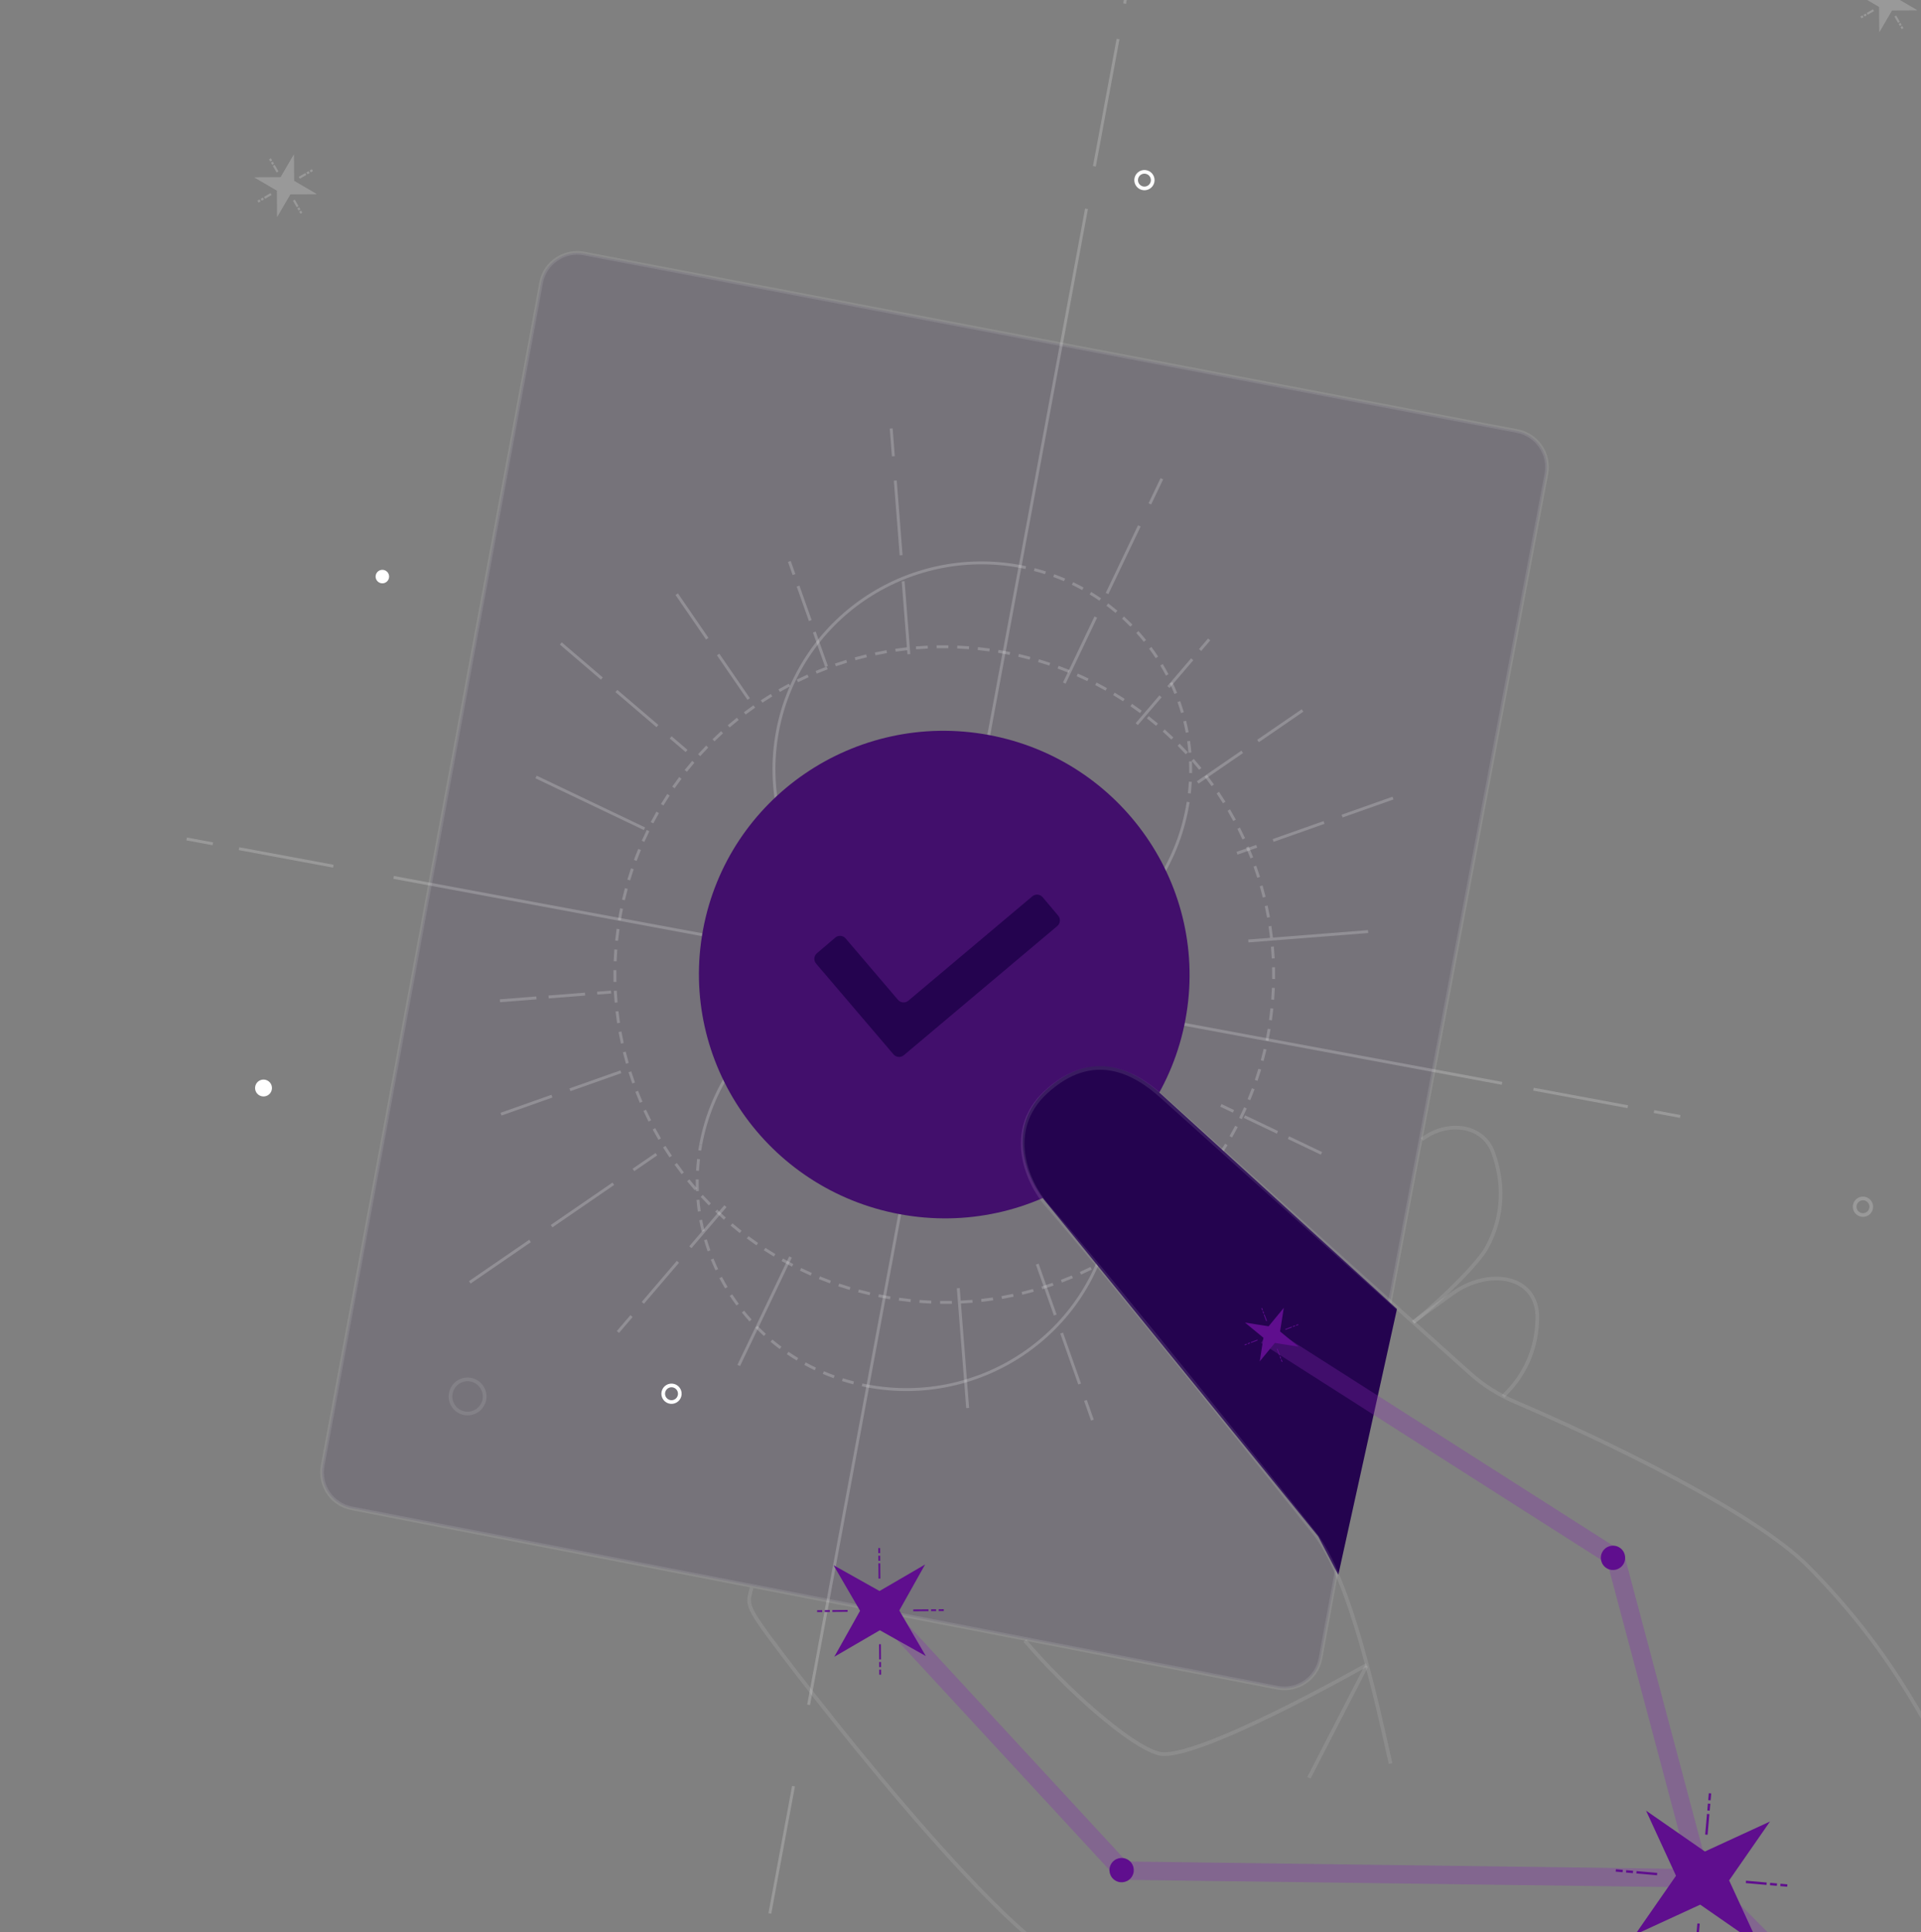 <svg width="100%" height="100%" viewBox="0 0 524 527" fill="none" xmlns="http://www.w3.org/2000/svg">
<rect x="0" y="0" width="524" height="527" fill="#808080" stroke="none"/>
<path opacity="0.1" d="M348.456 460.313L95.942 411.383C90.554 410.339 87.014 405.146 88.011 399.749L147.6 77.146C148.607 71.694 153.857 68.102 159.303 69.138L413.858 117.566C419.279 118.597 422.84 123.825 421.816 129.247L379.125 355.176L364.526 428.87L360.192 452.314C359.182 457.777 353.911 461.37 348.456 460.313Z" fill="#24034F" stroke="white"/>
<g opacity="0.2">
<path d="M264.35 383.988L261.792 351.311L261.001 351.373L263.559 384.05L264.35 383.988Z" fill="white"/>
<path d="M298.359 387.196L296.459 381.821L295.71 382.086L297.611 387.46L298.359 387.196Z" fill="white"/>
<path d="M187.535 204.52L183.202 200.816L182.686 201.419L187.019 205.123L187.535 204.52Z" fill="white"/>
<path d="M179.59 197.729L168.396 188.161L167.88 188.764L179.074 198.332L179.59 197.729Z" fill="white"/>
<path d="M153.23 175.197L164.424 184.766L163.908 185.369L152.714 175.8L153.23 175.197Z" fill="white"/>
<path d="M289.967 363.46L294.877 377.343L294.129 377.608L289.219 363.724L289.967 363.46Z" fill="white"/>
<path d="M288.222 358.533L283.313 344.65L282.564 344.914L287.474 358.798L288.222 358.533Z" fill="white"/>
<path d="M336.625 302.754L333.196 301.117L332.854 301.833L336.283 303.471L336.625 302.754Z" fill="white"/>
<path d="M339.625 304.187L348.627 308.486L348.285 309.202L339.283 304.903L339.625 304.187Z" fill="white"/>
<path d="M360.631 314.217L351.629 309.919L351.287 310.635L360.289 314.933L360.631 314.217Z" fill="white"/>
<path d="M215.688 152.99L216.955 156.573L216.207 156.837L214.94 153.254L215.688 152.99Z" fill="white"/>
<path d="M221.39 169.113L218.064 159.708L217.316 159.972L220.642 169.377L221.39 169.113Z" fill="white"/>
<path d="M222.499 172.248L225.825 181.653L225.077 181.917L221.751 172.512L222.499 172.248Z" fill="white"/>
<path d="M338.153 333.474L349.347 343.043L348.831 343.646L337.638 334.078L338.153 333.474Z" fill="white"/>
<path d="M334.182 330.079L322.988 320.51L322.473 321.114L333.666 330.682L334.182 330.079Z" fill="white"/>
<path d="M196.212 178.281L204.548 190.421L203.894 190.87L195.558 178.73L196.212 178.281Z" fill="white"/>
<path d="M193.253 173.973L184.918 161.834L184.263 162.283L192.599 174.422L193.253 173.973Z" fill="white"/>
<path d="M310.242 344.347L305.94 338.081L305.285 338.53L309.588 344.796L310.242 344.347Z" fill="white"/>
<path d="M314.009 349.829L325.571 366.668L324.917 367.117L313.354 350.278L314.009 349.829Z" fill="white"/>
<path d="M340.894 388.989L329.601 372.541L328.947 372.991L340.24 389.438L340.894 388.989Z" fill="white"/>
<path d="M243.493 116.83L244.086 124.408L243.295 124.469L242.702 116.892L243.493 116.83Z" fill="white"/>
<path d="M246.198 151.402L244.604 131.038L243.812 131.099L245.406 151.463L246.198 151.402Z" fill="white"/>
<path d="M246.753 158.505L248.31 178.395L247.519 178.457L245.962 158.567L246.753 158.505Z" fill="white"/>
<path d="M146.395 211.558L175.973 225.682L175.631 226.398L146.053 212.274L146.395 211.558Z" fill="white"/>
<path d="M342.669 230.44L337.295 232.34L337.559 233.088L342.934 231.188L342.669 230.44Z" fill="white"/>
<path d="M347.149 228.858L361.032 223.948L361.297 224.697L347.413 229.606L347.149 228.858Z" fill="white"/>
<path d="M379.841 217.296L365.958 222.206L366.222 222.954L380.106 218.044L379.841 217.296Z" fill="white"/>
<path d="M168.255 363.026L171.959 358.692L172.562 359.208L168.858 363.541L168.255 363.026Z" fill="white"/>
<path d="M184.615 343.888L175.047 355.082L175.65 355.597L185.218 344.404L184.615 343.888Z" fill="white"/>
<path d="M188.009 339.916L197.578 328.722L198.181 329.238L188.612 340.431L188.009 339.916Z" fill="white"/>
<path d="M162.87 270.475L166.658 270.178L166.72 270.969L162.932 271.266L162.87 270.475Z" fill="white"/>
<path d="M159.556 270.735L149.611 271.513L149.673 272.305L159.618 271.526L159.556 270.735Z" fill="white"/>
<path d="M136.349 272.551L146.294 271.772L146.356 272.564L136.411 273.342L136.349 272.551Z" fill="white"/>
<path d="M329.528 174.139L327.058 177.027L327.662 177.543L330.131 174.654L329.528 174.139Z" fill="white"/>
<path d="M318.415 187.138L324.897 179.555L325.5 180.071L319.019 187.653L318.415 187.138Z" fill="white"/>
<path d="M316.254 189.665L309.773 197.248L310.376 197.764L316.858 190.181L316.254 189.665Z" fill="white"/>
<path d="M150.413 298.596L136.53 303.506L136.794 304.254L150.678 299.344L150.413 298.596Z" fill="white"/>
<path d="M155.338 296.854L169.221 291.944L169.486 292.692L155.602 297.602L155.338 296.854Z" fill="white"/>
<path d="M338.622 204.737L326.482 213.073L326.931 213.727L339.071 205.392L338.622 204.737Z" fill="white"/>
<path d="M342.931 201.78L355.071 193.445L355.52 194.099L343.38 202.435L342.931 201.78Z" fill="white"/>
<path d="M172.558 318.768L178.823 314.466L179.273 315.12L173.007 319.422L172.558 318.768Z" fill="white"/>
<path d="M167.073 322.532L150.235 334.095L150.684 334.749L167.523 323.186L167.073 322.532Z" fill="white"/>
<path d="M127.917 349.423L144.364 338.129L144.813 338.783L128.366 350.077L127.917 349.423Z" fill="white"/>
<path d="M316.563 130.405L313.288 137.264L314.005 137.606L317.279 130.747L316.563 130.405Z" fill="white"/>
<path d="M301.623 161.698L310.425 143.265L311.141 143.607L302.339 162.04L301.623 161.698Z" fill="white"/>
<path d="M298.553 168.128L289.957 186.132L290.673 186.474L299.27 168.47L298.553 168.128Z" fill="white"/>
<path d="M373.161 253.686L340.484 256.244L340.546 257.035L373.223 254.477L373.161 253.686Z" fill="white"/>
<path d="M201.148 372.247L215.272 342.668L215.988 343.01L201.864 372.588L201.148 372.247Z" fill="white"/>
</g>
<g opacity="0.2">
<path d="M451.242 302.783L458.39 304.111L458.245 304.891L451.097 303.563L451.242 302.783Z" fill="white"/>
<path d="M418.364 296.675L444.095 301.455L443.95 302.235L418.219 297.455L418.364 296.675Z" fill="white"/>
<path d="M107.443 238.913L409.786 295.081L409.641 295.861L107.298 239.693L107.443 238.913Z" fill="white"/>
<path d="M65.272 231.079L91.004 235.859L90.859 236.639L65.127 231.859L65.272 231.079Z" fill="white"/>
<path d="M50.978 228.423L58.125 229.751L57.98 230.531L50.833 229.204L50.978 228.423Z" fill="white"/>
</g>
<g opacity="0.2">
<path d="M206.023 541.1L207.815 531.454L208.595 531.599L206.803 541.245L206.023 541.1Z" fill="white"/>
<path d="M209.607 521.808L216.058 487.082L216.838 487.227L210.387 521.953L209.607 521.808Z" fill="white"/>
<path d="M220.18 464.895L295.982 56.867L296.762 57.012L220.96 465.04L220.18 464.895Z" fill="white"/>
<path d="M298.132 45.292L304.583 10.566L305.363 10.711L298.912 45.437L298.132 45.292Z" fill="white"/>
<path d="M306.375 0.92L308.167 -8.726L308.947 -8.581L307.155 1.065L306.375 0.92Z" fill="white"/>
</g>
<path opacity="0.2" fill-rule="evenodd" clip-rule="evenodd" d="M242.767 354.363C242.235 354.274 241.702 354.18 241.17 354.081C240.637 353.982 240.107 353.878 239.578 353.771L239.736 352.993C240.261 353.1 240.787 353.202 241.315 353.301C241.843 353.399 242.371 353.492 242.898 353.58L242.767 354.363ZM237.212 353.256C236.158 353.012 235.112 352.75 234.075 352.471L234.281 351.704C235.309 351.981 236.346 352.241 237.391 352.483L237.212 353.256ZM248.37 355.126C247.301 355.014 246.231 354.883 245.159 354.732L245.27 353.946C246.332 354.096 247.393 354.226 248.453 354.337L248.37 355.126ZM231.746 351.811C230.71 351.502 229.682 351.176 228.664 350.833L228.918 350.081C229.927 350.421 230.945 350.744 231.972 351.05L231.746 351.811ZM254.007 355.541C252.934 355.496 251.858 355.431 250.78 355.347L250.842 354.556C251.91 354.639 252.977 354.703 254.041 354.748L254.007 355.541ZM226.377 350.028C225.363 349.656 224.36 349.267 223.366 348.861L223.666 348.127C224.651 348.529 225.646 348.914 226.65 349.283L226.377 350.028ZM259.66 355.604C258.587 355.626 257.511 355.628 256.431 355.612L256.444 354.818C257.514 354.835 258.58 354.832 259.644 354.811L259.66 355.604ZM265.31 355.312C264.239 355.401 263.164 355.471 262.086 355.522L262.048 354.73C263.117 354.679 264.183 354.609 265.244 354.521L265.31 355.312ZM221.132 347.914C220.143 347.479 219.165 347.027 218.198 346.559L218.543 345.845C219.502 346.309 220.472 346.756 221.451 347.188L221.132 347.914ZM270.929 354.665C269.864 354.822 268.795 354.96 267.722 355.078L267.634 354.289C268.699 354.172 269.758 354.035 270.813 353.88L270.929 354.665ZM216.031 345.475C215.072 344.979 214.124 344.467 213.187 343.938L213.576 343.247C214.505 343.771 215.445 344.279 216.396 344.771L216.031 345.475ZM276.493 353.667C275.441 353.89 274.383 354.095 273.32 354.281L273.184 353.499C274.237 353.315 275.286 353.112 276.329 352.891L276.493 353.667ZM211.093 342.72C210.167 342.165 209.253 341.594 208.352 341.008L208.784 340.343C209.678 340.924 210.584 341.489 211.501 342.04L211.093 342.72ZM281.986 352.321C280.95 352.609 279.908 352.88 278.859 353.132L278.673 352.36C279.713 352.111 280.746 351.842 281.773 351.556L281.986 352.321ZM206.336 339.659C205.448 339.047 204.572 338.42 203.709 337.779L204.182 337.142C205.038 337.778 205.906 338.399 206.786 339.006L206.336 339.659ZM287.384 350.632C286.368 350.985 285.344 351.321 284.313 351.638L284.079 350.88C285.101 350.565 286.116 350.233 287.124 349.882L287.384 350.632ZM201.783 336.306C200.935 335.64 200.099 334.959 199.278 334.264L199.79 333.658C200.605 334.347 201.432 335.022 202.273 335.682L201.783 336.306ZM292.665 348.609C291.672 349.026 290.671 349.425 289.662 349.806L289.381 349.064C290.381 348.686 291.373 348.29 292.358 347.877L292.665 348.609ZM197.449 332.675C196.644 331.957 195.853 331.225 195.076 330.479L195.625 329.907C196.396 330.645 197.18 331.371 197.977 332.083L197.449 332.675ZM297.808 346.26C296.844 346.738 295.87 347.198 294.887 347.642L294.561 346.918C295.535 346.479 296.5 346.022 297.456 345.549L297.808 346.26ZM193.349 328.778C192.592 328.012 191.848 327.232 191.119 326.44L191.703 325.902C192.426 326.688 193.163 327.461 193.914 328.22L193.349 328.778ZM302.796 343.594C301.863 344.131 300.919 344.652 299.967 345.155L299.596 344.454C300.54 343.954 301.475 343.438 302.4 342.906L302.796 343.594ZM189.502 324.634C188.793 323.821 188.1 322.997 187.422 322.16L188.038 321.66C188.71 322.49 189.398 323.307 190.1 324.112L189.502 324.634ZM307.607 340.622C306.709 341.217 305.8 341.795 304.88 342.357L304.466 341.68C305.378 341.123 306.279 340.55 307.169 339.96L307.607 340.622ZM185.921 320.257C185.264 319.403 184.624 318.536 183.999 317.659L184.645 317.198C185.265 318.068 185.9 318.927 186.55 319.774L185.921 320.257ZM312.224 337.356C311.364 338.006 310.493 338.64 309.611 339.258L309.155 338.608C310.03 337.995 310.893 337.367 311.745 336.723L312.224 337.356ZM182.619 315.666C182.018 314.772 181.432 313.867 180.863 312.953L181.537 312.533C182.101 313.44 182.682 314.337 183.278 315.223L182.619 315.666ZM316.627 333.808C315.81 334.51 314.98 335.197 314.138 335.869L313.643 335.249C314.477 334.583 315.3 333.902 316.11 333.206L316.627 333.808ZM179.611 310.877C179.067 309.948 178.539 309.008 178.028 308.06L178.727 307.683C179.233 308.624 179.756 309.555 180.296 310.476L179.611 310.877ZM320.8 329.991C320.028 330.743 319.243 331.481 318.445 332.204L317.912 331.616C318.703 330.899 319.481 330.168 320.246 329.423L320.8 329.991ZM176.908 305.91C176.423 304.948 175.955 303.978 175.505 302.999L176.226 302.667C176.672 303.638 177.136 304.6 177.616 305.553L176.908 305.91ZM324.725 325.919C324.002 326.719 323.264 327.504 322.513 328.276L321.945 327.723C322.689 326.958 323.42 326.179 324.137 325.387L324.725 325.919ZM174.521 300.783C174.098 299.793 173.692 298.795 173.304 297.789L174.044 297.503C174.429 298.5 174.831 299.49 175.251 300.471L174.521 300.783ZM328.385 321.609C327.714 322.453 327.027 323.283 326.327 324.101L325.724 323.584C326.418 322.774 327.099 321.951 327.765 321.114L328.385 321.609ZM172.462 295.516C172.102 294.502 171.76 293.48 171.436 292.451L172.193 292.213C172.514 293.233 172.853 294.245 173.21 295.251L172.462 295.516ZM331.766 317.076C331.149 317.96 330.516 318.832 329.869 319.692L329.235 319.215C329.877 318.363 330.503 317.498 331.115 316.622L331.766 317.076ZM170.739 290.129C170.444 289.095 170.167 288.054 169.909 287.007L170.68 286.817C170.936 287.854 171.21 288.886 171.502 289.912L170.739 290.129ZM334.852 312.336C334.293 313.258 333.717 314.169 333.126 315.067L332.463 314.631C333.049 313.741 333.619 312.838 334.174 311.924L334.852 312.336ZM169.361 284.644C169.132 283.593 168.922 282.536 168.731 281.474L169.512 281.334C169.701 282.386 169.909 283.433 170.136 284.475L169.361 284.644ZM337.631 307.409C337.131 308.366 336.614 309.313 336.081 310.247L335.392 309.854C335.92 308.928 336.432 307.99 336.928 307.042L337.631 307.409ZM168.334 279.084C168.173 278.02 168.03 276.952 167.907 275.879L168.695 275.788C168.817 276.852 168.959 277.911 169.119 278.965L168.334 279.084ZM340.09 302.318C339.651 303.305 339.196 304.282 338.724 305.247L338.011 304.899C338.479 303.942 338.93 302.974 339.364 301.996L340.09 302.318ZM167.663 273.469C167.57 272.398 167.496 271.323 167.441 270.244L168.234 270.204C168.288 271.273 168.361 272.338 168.454 273.4L167.663 273.469ZM342.22 297.08C341.845 298.092 341.453 299.095 341.044 300.087L340.31 299.785C340.716 298.801 341.104 297.808 341.475 296.804L342.22 297.08ZM167.351 267.819C167.326 266.746 167.321 265.67 167.335 264.59L168.128 264.6C168.114 265.67 168.12 266.737 168.145 267.801L167.351 267.819ZM344.014 291.714C343.703 292.75 343.375 293.776 343.03 294.794L342.279 294.539C342.621 293.53 342.946 292.513 343.253 291.486L344.014 291.714ZM167.399 262.166C167.442 261.092 167.505 260.016 167.587 258.938L168.379 258.999C168.297 260.067 168.235 261.134 168.192 262.197L167.399 262.166ZM345.465 286.248C345.22 287.303 344.957 288.349 344.677 289.386L343.911 289.179C344.189 288.151 344.449 287.114 344.692 286.069L345.465 286.248ZM167.805 256.527C167.915 255.459 168.046 254.388 168.196 253.316L168.982 253.426C168.833 254.489 168.704 255.55 168.594 256.609L167.805 256.527ZM346.291 282.291C346.192 282.824 346.089 283.355 345.981 283.883L345.203 283.724C345.31 283.2 345.413 282.674 345.511 282.146C345.609 281.618 345.702 281.09 345.791 280.563L346.573 280.694C346.484 281.226 346.39 281.759 346.291 282.291ZM168.564 250.923C168.653 250.391 168.747 249.859 168.846 249.326C168.945 248.793 169.048 248.263 169.156 247.734L169.934 247.893C169.827 248.417 169.724 248.943 169.626 249.471C169.528 249.999 169.435 250.527 169.346 251.054L168.564 250.923ZM347.333 275.09C347.222 276.159 347.091 277.229 346.941 278.301L346.155 278.191C346.304 277.129 346.433 276.068 346.543 275.008L347.333 275.09ZM169.672 245.369C169.917 244.315 170.18 243.269 170.46 242.232L171.226 242.439C170.948 243.467 170.688 244.503 170.445 245.548L169.672 245.369ZM347.738 269.452C347.695 270.525 347.632 271.601 347.55 272.679L346.759 272.619C346.84 271.55 346.902 270.484 346.945 269.42L347.738 269.452ZM171.124 239.904C171.434 238.868 171.762 237.841 172.107 236.824L172.858 237.079C172.516 238.087 172.191 239.105 171.884 240.131L171.124 239.904ZM347.786 263.798C347.811 264.871 347.817 265.948 347.803 267.027L347.009 267.017C347.023 265.947 347.017 264.88 346.993 263.816L347.786 263.798ZM172.918 234.538C173.292 233.525 173.684 232.523 174.093 231.53L174.827 231.832C174.422 232.816 174.033 233.81 173.662 234.813L172.918 234.538ZM347.474 258.149C347.567 259.22 347.642 260.294 347.696 261.373L346.904 261.413C346.849 260.344 346.776 259.279 346.683 258.218L347.474 258.149ZM175.048 229.299C175.486 228.312 175.941 227.336 176.413 226.37L177.126 226.718C176.659 227.675 176.207 228.643 175.773 229.621L175.048 229.299ZM346.803 252.533C346.965 253.597 347.107 254.666 347.23 255.739L346.442 255.829C346.32 254.766 346.179 253.707 346.018 252.653L346.803 252.533ZM177.506 224.208C178.006 223.251 178.523 222.305 179.056 221.37L179.745 221.763C179.217 222.689 178.705 223.627 178.209 224.576L177.506 224.208ZM345.776 246.974C346.005 248.024 346.215 249.081 346.406 250.143L345.625 250.284C345.436 249.231 345.228 248.184 345.001 247.142L345.776 246.974ZM180.285 219.282C180.844 218.359 181.42 217.449 182.011 216.55L182.674 216.986C182.088 217.877 181.518 218.779 180.963 219.693L180.285 219.282ZM344.398 241.488C344.693 242.522 344.97 243.564 345.228 244.611L344.457 244.801C344.202 243.763 343.927 242.731 343.635 241.706L344.398 241.488ZM183.371 214.542C183.988 213.657 184.621 212.785 185.268 211.925L185.902 212.403C185.26 213.255 184.634 214.119 184.022 214.996L183.371 214.542ZM342.675 236.101C343.035 237.115 343.377 238.137 343.701 239.166L342.944 239.404C342.623 238.385 342.284 237.372 341.927 236.366L342.675 236.101ZM186.752 210.009C187.424 209.165 188.11 208.334 188.81 207.517L189.413 208.033C188.719 208.843 188.038 209.667 187.373 210.503L186.752 210.009ZM340.616 230.834C341.039 231.824 341.445 232.823 341.833 233.829L341.093 234.114C340.708 233.117 340.306 232.128 339.886 231.146L340.616 230.834ZM190.412 205.698C191.136 204.899 191.873 204.113 192.624 203.341L193.193 203.894C192.448 204.659 191.717 205.438 191 206.231L190.412 205.698ZM338.229 225.707C338.714 226.669 339.182 227.639 339.632 228.619L338.911 228.95C338.465 227.98 338.001 227.018 337.521 226.065L338.229 225.707ZM194.337 201.626C195.109 200.874 195.894 200.136 196.692 199.413L197.225 200.001C196.434 200.718 195.656 201.449 194.891 202.195L194.337 201.626ZM335.526 220.74C336.07 221.669 336.598 222.609 337.109 223.558L336.41 223.934C335.904 222.993 335.381 222.062 334.841 221.141L335.526 220.74ZM198.51 197.809C199.328 197.107 200.157 196.42 200.999 195.748L201.494 196.368C200.66 197.034 199.837 197.716 199.027 198.411L198.51 197.809ZM332.518 215.951C333.119 216.845 333.705 217.75 334.274 218.665L333.6 219.084C333.036 218.177 332.456 217.28 331.86 216.394L332.518 215.951ZM202.913 194.261C203.773 193.612 204.644 192.978 205.526 192.359L205.982 193.009C205.107 193.622 204.244 194.251 203.392 194.894L202.913 194.261ZM329.217 211.36C329.873 212.215 330.513 213.081 331.138 213.959L330.492 214.419C329.872 213.549 329.237 212.69 328.587 211.843L329.217 211.36ZM207.53 190.995C208.428 190.401 209.337 189.822 210.257 189.26L210.671 189.937C209.759 190.494 208.858 191.068 207.968 191.657L207.53 190.995ZM325.635 206.984C326.344 207.796 327.037 208.621 327.715 209.457L327.099 209.957C326.427 209.128 325.739 208.31 325.037 207.505L325.635 206.984ZM212.341 188.023C213.275 187.486 214.218 186.966 215.171 186.462L215.542 187.163C214.597 187.663 213.662 188.179 212.737 188.711L212.341 188.023ZM321.788 202.839C322.546 203.606 323.289 204.385 324.018 205.178L323.434 205.715C322.711 204.93 321.975 204.157 321.224 203.397L321.788 202.839ZM217.329 185.357C218.294 184.88 219.267 184.419 220.25 183.976L220.576 184.699C219.603 185.139 218.637 185.595 217.681 186.069L217.329 185.357ZM317.688 198.942C318.493 199.661 319.284 200.393 320.061 201.138L319.512 201.711C318.742 200.972 317.958 200.246 317.16 199.534L317.688 198.942ZM222.473 183.008C223.465 182.592 224.467 182.193 225.476 181.811L225.756 182.554C224.756 182.932 223.764 183.327 222.779 183.74L222.473 183.008ZM313.355 195.311C314.203 195.978 315.038 196.658 315.86 197.353L315.347 197.959C314.533 197.271 313.705 196.596 312.864 195.935L313.355 195.311ZM227.753 180.985C228.77 180.632 229.794 180.296 230.824 179.979L231.058 180.737C230.036 181.052 229.021 181.385 228.014 181.735L227.753 180.985ZM308.801 191.958C309.689 192.57 310.565 193.197 311.428 193.839L310.955 194.476C310.099 193.84 309.231 193.218 308.351 192.612L308.801 191.958ZM233.151 179.297C234.187 179.008 235.23 178.737 236.278 178.485L236.464 179.257C235.424 179.507 234.391 179.775 233.364 180.061L233.151 179.297ZM304.045 188.897C304.97 189.452 305.884 190.023 306.786 190.609L306.353 191.275C305.459 190.694 304.554 190.128 303.636 189.578L304.045 188.897ZM238.644 177.95C239.696 177.727 240.754 177.523 241.817 177.337L241.953 178.119C240.9 178.303 239.851 178.505 238.808 178.727L238.644 177.95ZM299.106 186.142C300.065 186.638 301.013 187.151 301.951 187.679L301.561 188.37C300.632 187.847 299.692 187.339 298.741 186.847L299.106 186.142ZM244.209 176.952C245.273 176.795 246.342 176.658 247.416 176.539L247.503 177.328C246.439 177.445 245.379 177.582 244.324 177.737L244.209 176.952ZM294.006 183.703C294.994 184.138 295.972 184.59 296.939 185.058L296.594 185.772C295.635 185.308 294.666 184.861 293.686 184.43L294.006 183.703ZM249.827 176.305C250.898 176.216 251.973 176.146 253.051 176.095L253.089 176.888C252.02 176.938 250.954 177.008 249.893 177.096L249.827 176.305ZM288.76 181.589C289.774 181.961 290.777 182.35 291.771 182.756L291.471 183.491C290.486 183.089 289.491 182.703 288.487 182.334L288.76 181.589ZM255.477 176.013C256.55 175.992 257.626 175.989 258.706 176.006L258.693 176.799C257.624 176.783 256.557 176.785 255.493 176.807L255.477 176.013ZM283.391 179.806C284.427 180.115 285.455 180.441 286.473 180.784L286.22 181.536C285.21 181.196 284.192 180.873 283.165 180.567L283.391 179.806ZM261.13 176.076C262.203 176.121 263.279 176.186 264.357 176.27L264.295 177.062C263.227 176.978 262.16 176.914 261.096 176.869L261.13 176.076ZM277.925 178.362C278.979 178.606 280.025 178.868 281.063 179.147L280.856 179.913C279.828 179.636 278.791 179.377 277.746 179.135L277.925 178.362ZM266.767 176.491C267.836 176.603 268.906 176.734 269.978 176.885L269.867 177.671C268.805 177.522 267.744 177.391 266.684 177.28L266.767 176.491ZM273.967 177.537C274.5 177.635 275.031 177.739 275.559 177.847L275.401 178.624C274.877 178.517 274.35 178.415 273.822 178.317C273.294 178.219 272.767 178.125 272.239 178.037L272.37 177.254C272.902 177.344 273.435 177.438 273.967 177.537Z" fill="white"/>
<g opacity="0.2">
<path d="M323.443 220.234C317.796 250.63 288.375 270.662 257.723 264.967C227.072 259.273 206.808 230.011 212.455 199.615C218.102 169.218 247.523 149.187 278.175 154.881C278.695 154.977 279.212 155.081 279.726 155.191L279.892 154.415C279.371 154.303 278.847 154.199 278.32 154.101C247.243 148.328 217.403 168.636 211.675 199.47C205.947 230.303 226.502 259.974 257.578 265.747C288.655 271.521 318.495 251.212 324.223 220.378L323.443 220.234Z" fill="white"/>
<path d="M324.223 220.378C324.321 219.851 324.411 219.325 324.494 218.798L323.71 218.675C323.629 219.194 323.54 219.714 323.443 220.234L324.223 220.378Z" fill="white"/>
<path d="M324.816 216.422C324.938 215.357 325.028 214.294 325.089 213.235L324.297 213.19C324.237 214.234 324.148 215.282 324.028 216.332L324.816 216.422Z" fill="white"/>
<path d="M325.175 210.839C325.19 209.768 325.175 208.701 325.13 207.64L324.337 207.674C324.382 208.72 324.397 209.771 324.381 210.827L325.175 210.839Z" fill="white"/>
<path d="M324.977 205.247C324.886 204.181 324.764 203.121 324.613 202.069L323.828 202.182C323.977 203.219 324.096 204.264 324.186 205.315L324.977 205.247Z" fill="white"/>
<path d="M324.222 199.703C324.025 198.652 323.799 197.61 323.544 196.577L322.773 196.767C323.025 197.786 323.248 198.813 323.442 199.849L324.222 199.703Z" fill="white"/>
<path d="M322.919 194.261C322.619 193.236 322.29 192.222 321.934 191.218L321.186 191.484C321.537 192.473 321.861 193.474 322.157 194.484L322.919 194.261Z" fill="white"/>
<path d="M321.083 188.976C320.683 187.986 320.256 187.009 319.802 186.045L319.085 186.383C319.532 187.334 319.953 188.297 320.347 189.273L321.083 188.976Z" fill="white"/>
<path d="M318.735 183.897C318.241 182.952 317.72 182.021 317.174 181.106L316.493 181.513C317.031 182.415 317.545 183.333 318.032 184.265L318.735 183.897Z" fill="white"/>
<path d="M315.902 179.073C315.318 178.181 314.709 177.306 314.076 176.447L313.437 176.919C314.062 177.765 314.662 178.628 315.238 179.507L315.902 179.073Z" fill="white"/>
<path d="M312.612 174.548C311.944 173.717 311.253 172.905 310.539 172.113L309.949 172.644C310.654 173.426 311.335 174.226 311.994 175.045L312.612 174.548Z" fill="white"/>
<path d="M308.897 170.364C308.152 169.603 307.385 168.862 306.597 168.142L306.062 168.728C306.839 169.438 307.596 170.169 308.33 170.919L308.897 170.364Z" fill="white"/>
<path d="M304.793 166.562C303.978 165.878 303.142 165.216 302.287 164.575L301.811 165.211C302.655 165.842 303.479 166.495 304.283 167.17L304.793 166.562Z" fill="white"/>
<path d="M300.337 163.179C299.459 162.578 298.563 162 297.649 161.447L297.238 162.125C298.139 162.671 299.023 163.241 299.888 163.834L300.337 163.179Z" fill="white"/>
<path d="M295.572 160.248C294.64 159.736 293.692 159.248 292.727 158.786L292.384 159.502C293.336 159.958 294.271 160.438 295.189 160.943L295.572 160.248Z" fill="white"/>
<path d="M290.543 157.796C289.567 157.378 288.575 156.986 287.569 156.62L287.298 157.366C288.29 157.727 289.268 158.114 290.23 158.526L290.543 157.796Z" fill="white"/>
<path d="M285.299 155.847C284.288 155.527 283.263 155.232 282.225 154.965L282.028 155.733C283.051 155.997 284.062 156.288 285.059 156.604L285.299 155.847Z" fill="white"/>
</g>
<g opacity="0.2">
<path fill-rule="evenodd" clip-rule="evenodd" d="M257.244 267.55C226.592 261.856 197.171 281.887 191.524 312.284L190.744 312.139C196.472 281.305 226.312 260.996 257.389 266.77C288.465 272.543 309.02 302.214 303.292 333.047C297.564 363.881 267.724 384.19 236.647 378.416L236.792 377.636C267.444 383.33 296.865 363.299 302.512 332.902C308.159 302.506 287.895 273.244 257.244 267.55Z" fill="white"/>
<path fill-rule="evenodd" clip-rule="evenodd" d="M190.473 313.719C190.556 313.193 190.646 312.666 190.744 312.139L191.524 312.284C191.428 312.803 191.339 313.323 191.257 313.842L190.473 313.719ZM189.878 319.282C189.939 318.223 190.029 317.16 190.151 316.095L190.939 316.185C190.82 317.235 190.73 318.283 190.67 319.327L189.878 319.282ZM189.837 324.877C189.792 323.816 189.777 322.749 189.792 321.678L190.586 321.69C190.57 322.746 190.585 323.797 190.63 324.843L189.837 324.877ZM190.354 330.448C190.203 329.396 190.081 328.336 189.99 327.27L190.781 327.203C190.871 328.253 190.99 329.298 191.139 330.335L190.354 330.448ZM191.423 335.94C191.168 334.907 190.942 333.865 190.745 332.814L191.525 332.668C191.719 333.704 191.942 334.731 192.194 335.75L191.423 335.94ZM193.033 341.299C192.677 340.295 192.348 339.281 192.048 338.256L192.81 338.033C193.106 339.043 193.43 340.044 193.781 341.033L193.033 341.299ZM195.165 346.472C194.711 345.508 194.284 344.531 193.884 343.541L194.62 343.244C195.014 344.22 195.435 345.183 195.883 346.134L195.165 346.472ZM197.793 351.411C197.247 350.496 196.726 349.565 196.232 348.62L196.935 348.252C197.422 349.184 197.936 350.102 198.474 351.004L197.793 351.411ZM200.891 356.07C200.258 355.212 199.649 354.336 199.065 353.444L199.729 353.01C200.305 353.889 200.905 354.752 201.53 355.599L200.891 356.07ZM204.428 360.405C203.714 359.612 203.023 358.8 202.355 357.97L202.973 357.472C203.632 358.291 204.314 359.092 205.018 359.873L204.428 360.405ZM208.37 364.375C207.582 363.655 206.815 362.914 206.07 362.153L206.637 361.598C207.372 362.348 208.128 363.079 208.905 363.789L208.37 364.375ZM212.68 367.942C211.825 367.302 210.989 366.639 210.174 365.955L210.685 365.347C211.488 366.022 212.312 366.675 213.156 367.306L212.68 367.942ZM217.318 371.071C216.404 370.517 215.508 369.939 214.63 369.338L215.079 368.683C215.944 369.276 216.828 369.846 217.73 370.392L217.318 371.071ZM222.24 373.731C221.275 373.269 220.327 372.781 219.395 372.269L219.778 371.574C220.696 372.079 221.631 372.559 222.583 373.015L222.24 373.731ZM227.398 375.897C226.392 375.531 225.4 375.139 224.424 374.721L224.737 373.991C225.699 374.403 226.677 374.79 227.669 375.151L227.398 375.897ZM232.742 377.552C231.704 377.285 230.679 376.99 229.668 376.67L229.908 375.913C230.905 376.23 231.916 376.52 232.94 376.784L232.742 377.552ZM236.647 378.416C236.12 378.318 235.596 378.214 235.075 378.102L235.242 377.326C235.755 377.436 236.272 377.54 236.792 377.636L236.647 378.416Z" fill="white"/>
</g>
<path d="M191.769 253.585C198.474 217.494 233.368 193.709 269.708 200.46C306.048 207.211 330.071 241.941 323.367 278.032C316.662 314.123 281.767 337.908 245.428 331.157C209.088 324.406 185.064 289.675 191.769 253.585Z" fill="#420F6C"/>
<path fill-rule="evenodd" clip-rule="evenodd" d="M288.651 249.743C289.362 250.589 289.254 251.85 288.409 252.562L246.537 287.804C245.696 288.511 244.441 288.408 243.728 287.571L222.609 262.815C221.892 261.975 221.992 260.713 222.832 259.996L227.841 255.723C228.681 255.006 229.943 255.106 230.66 255.947L244.956 272.705C245.67 273.541 246.925 273.645 247.766 272.937L281.594 244.465C282.439 243.753 283.701 243.862 284.412 244.707L288.651 249.743Z" fill="#24034F"/>
<path d="M285.321 297.337C274.009 307.719 280.164 321.971 285.493 328.099L359.557 419.014L365.057 429.513L381.057 357.014L316.952 298.614C309.402 291.791 298.072 285.636 285.321 297.337Z" fill="#24034F"/>
<path opacity="0.1" d="M602.313 717.678C602.313 717.678 480.808 600.087 462.127 586.433C443.445 572.78 315.207 542.743 294.895 537.3C274.583 531.857 215.005 453.84 208.045 443.956C203.604 437.649 203.988 436.929 205.031 433.041M372.823 454.057C372.823 454.057 325.695 480.825 316.058 478.243C308.123 476.117 291.024 460.844 279.559 447.478" stroke="white"/>
<path opacity="0.1" d="M372.724 454.425L357.044 484.869" stroke="white"/>
<path opacity="0.1" d="M379.32 481.001C375.803 465.414 368.378 430.485 358.443 418.028C348.508 405.57 306.45 352.718 285.496 328.617C280.167 322.487 274.011 308.229 285.327 297.841C298.081 286.134 309.414 292.291 316.965 299.117L400.963 374.548C404.633 377.844 408.85 380.47 413.385 382.411C437.406 392.695 478.446 412.33 493.267 427.264C540.222 474.578 534.533 514.719 587.225 561.198L663.606 635.75" stroke="white"/>
<path opacity="0.1" d="M385.573 360.664C394.952 352.875 403.354 344.236 405.479 340.388C410.392 331.491 410.178 322.343 407.291 314.362C404.434 306.463 394.483 305.631 387.851 310.787V310.787" stroke="white"/>
<path opacity="0.1" d="M410.009 380.871C411.054 379.791 411.884 378.88 412.469 378.194C417.281 372.542 419.215 365.882 419.346 359.7C419.602 347.653 405.968 345.755 396.187 352.793C392.653 355.335 389.011 357.98 385.415 360.621" stroke="white"/>
<path opacity="0.1" d="M126.733 385.456C124.199 385.009 122.506 382.594 122.953 380.061C123.399 377.529 125.816 375.839 128.35 376.285C130.885 376.732 132.577 379.147 132.131 381.68C131.684 384.212 129.268 385.903 126.733 385.456Z" stroke="white" stroke-miterlimit="10"/>
<path opacity="0.3" d="M463.942 512.293L642.54 691.187M463.942 512.293L306.196 510.197L240.613 439.222M463.942 512.293L440.711 424.996L345.322 364.175" stroke="#872AB0" stroke-width="5"/>
<path d="M303.076 508.4C303.992 506.813 306.022 506.269 307.609 507.186C309.196 508.102 309.74 510.132 308.824 511.719C307.907 513.306 305.878 513.85 304.291 512.933C302.703 512.017 302.16 509.987 303.076 508.4Z" fill="#5F0E8E"/>
<path d="M437.114 423.225C438.03 421.638 440.06 421.094 441.647 422.01C443.234 422.927 443.778 424.956 442.862 426.544C441.946 428.131 439.916 428.675 438.329 427.758C436.741 426.842 436.198 424.812 437.114 423.225Z" fill="#5F0E8E"/>
<path fill-rule="evenodd" clip-rule="evenodd" d="M446.022 527.646L457.169 511.589L448.995 493.833L465.052 504.98L482.808 496.805L471.661 512.863L479.836 530.619L463.778 519.472L446.022 527.646ZM466.279 494.781L465.784 500.417L465.131 500.359L465.626 494.724L466.279 494.781ZM466.363 493.842L466.528 491.963L465.876 491.906L465.71 493.785L466.363 493.842ZM466.773 489.148L466.608 491.026L465.955 490.969L466.121 489.09L466.773 489.148ZM463.653 524.652L463.158 530.288L462.505 530.231L463.001 524.595L463.653 524.652ZM462.909 533.105L463.074 531.226L462.421 531.169L462.256 533.048L462.909 533.105ZM462.825 534.046L462.66 535.925L462.007 535.867L462.172 533.989L462.825 534.046ZM446.409 510.317L452.045 510.812L451.988 511.465L446.352 510.97L446.409 510.317ZM445.468 510.234L443.589 510.069L443.532 510.721L445.411 510.886L445.468 510.234ZM440.776 509.818L442.654 509.983L442.597 510.636L440.718 510.47L440.776 509.818ZM476.275 512.943L481.911 513.438L481.854 514.091L476.218 513.596L476.275 512.943ZM484.735 513.686L482.857 513.521L482.799 514.174L484.678 514.339L484.735 513.686ZM485.673 513.768L487.551 513.934L487.494 514.586L485.616 514.421L485.673 513.768Z" fill="#5F0E8E"/>
<path fill-rule="evenodd" clip-rule="evenodd" d="M343.618 371.306L344.634 364.864L339.6 360.719L346.042 361.735L350.187 356.7L349.172 363.142L354.206 367.288L347.764 366.272L343.618 371.306ZM344.929 358.497L345.599 360.261L345.394 360.339L344.724 358.574L344.929 358.497ZM344.818 358.2L344.595 357.612L344.39 357.689L344.614 358.277L344.818 358.2ZM344.26 356.731L344.483 357.319L344.278 357.396L344.055 356.808L344.26 356.731ZM348.479 367.849L349.148 369.613L348.944 369.691L348.274 367.926L348.479 367.849ZM349.483 370.496L349.259 369.908L349.055 369.985L349.278 370.574L349.483 370.496ZM349.594 370.792L349.817 371.38L349.613 371.457L349.389 370.869L349.594 370.792ZM341.218 366.046L342.983 365.377L343.06 365.581L341.296 366.251L341.218 366.046ZM340.923 366.159L340.335 366.382L340.412 366.587L341.001 366.363L340.923 366.159ZM339.454 366.715L340.042 366.491L340.119 366.696L339.531 366.919L339.454 366.715ZM350.569 362.496L352.334 361.827L352.411 362.031L350.647 362.701L350.569 362.496ZM353.218 361.492L352.63 361.715L352.707 361.92L353.295 361.697L353.218 361.492ZM353.512 361.379L354.1 361.156L354.177 361.36L353.589 361.584L353.512 361.379Z" fill="#5F0E8E"/>
<path fill-rule="evenodd" clip-rule="evenodd" d="M252.541 451.673L239.998 444.637L227.568 451.872L234.604 439.329L227.369 426.899L239.912 433.934L252.342 426.7L245.307 439.243L252.541 451.673ZM227.049 439.147L231.211 439.114L231.215 439.596L227.053 439.629L227.049 439.147ZM226.354 439.151L224.967 439.162L224.971 439.644L226.358 439.633L226.354 439.151ZM222.888 439.181L224.275 439.17L224.279 439.652L222.892 439.663L222.888 439.181ZM249.111 438.971L253.273 438.938L253.277 439.42L249.115 439.453L249.111 438.971ZM255.353 438.922L253.965 438.933L253.969 439.415L255.356 439.404L255.353 438.922ZM256.048 438.917L257.435 438.906L257.439 439.388L256.051 439.399L256.048 438.917ZM239.821 452.606L239.788 448.443L240.27 448.44L240.303 452.602L239.821 452.606ZM239.826 453.301L239.837 454.689L240.319 454.685L240.308 453.298L239.826 453.301ZM239.851 456.767L239.84 455.379L240.322 455.375L240.333 456.763L239.851 456.767ZM239.646 430.548L239.612 426.386L240.095 426.382L240.128 430.544L239.646 430.548ZM239.597 424.301L239.608 425.689L240.09 425.685L240.079 424.297L239.597 424.301ZM239.592 423.609L239.581 422.221L240.063 422.217L240.074 423.605L239.592 423.609Z" fill="#5F0E8E"/>
<g opacity="0.2">
<path d="M512.643 8.719L512.612 1.876L506.701 -1.572L513.544 -1.602L516.992 -7.513L517.022 -0.67L522.933 2.778L516.09 2.808L512.643 8.719Z" fill="white"/>
<path fill-rule="evenodd" clip-rule="evenodd" d="M512.612 1.876L512.643 8.719L516.09 2.808L522.933 2.778L517.022 -0.67L516.992 -7.513L513.544 -1.602L506.701 -1.572L512.612 1.876ZM508.786 -1.013L513.178 1.549L513.201 6.635L515.763 2.242L520.849 2.219L516.456 -0.343L516.433 -5.428L513.871 -1.036L508.786 -1.013Z" fill="white"/>
<path fill-rule="evenodd" clip-rule="evenodd" d="M518.231 5.948L517.241 4.233L516.749 4.517L517.739 6.232L518.231 5.948Z" fill="white"/>
<path fill-rule="evenodd" clip-rule="evenodd" d="M518.727 6.805L518.396 6.233L517.905 6.517L518.235 7.089L518.727 6.805Z" fill="white"/>
<path fill-rule="evenodd" clip-rule="evenodd" d="M519.223 7.663L518.893 7.092L518.401 7.375L518.731 7.947L519.223 7.663Z" fill="white"/>
<path fill-rule="evenodd" clip-rule="evenodd" d="M509.189 3.527L510.904 2.536L511.188 3.028L509.472 4.018L509.189 3.527Z" fill="white"/>
<path fill-rule="evenodd" clip-rule="evenodd" d="M508.329 4.02L508.901 3.69L509.185 4.181L508.613 4.512L508.329 4.02Z" fill="white"/>
<path fill-rule="evenodd" clip-rule="evenodd" d="M507.472 4.516L508.044 4.185L508.328 4.677L507.756 5.007L507.472 4.516Z" fill="white"/>
</g>
<g opacity="0.2">
<path d="M75.608 59.127L75.576 51.985L69.408 48.387L76.549 48.356L80.147 42.187L80.179 49.328L86.347 52.926L79.206 52.958L75.608 59.127Z" fill="white"/>
<path fill-rule="evenodd" clip-rule="evenodd" d="M75.576 51.985L75.608 59.127L79.206 52.958L86.347 52.926L80.179 49.328L80.147 42.187L76.549 48.356L69.408 48.387L75.576 51.985ZM71.583 48.97L76.167 51.644L76.191 56.951L78.865 52.367L84.172 52.343L79.588 49.669L79.564 44.362L76.89 48.947L71.583 48.97Z" fill="white"/>
<path fill-rule="evenodd" clip-rule="evenodd" d="M74.93 44.959L75.964 46.749L75.451 47.045L74.417 45.255L74.93 44.959Z" fill="white"/>
<path fill-rule="evenodd" clip-rule="evenodd" d="M74.414 44.066L74.758 44.662L74.245 44.959L73.901 44.362L74.414 44.066Z" fill="white"/>
<path fill-rule="evenodd" clip-rule="evenodd" d="M73.897 43.17L74.241 43.767L73.728 44.063L73.384 43.466L73.897 43.17Z" fill="white"/>
<path fill-rule="evenodd" clip-rule="evenodd" d="M81.44 56.235L80.406 54.445L79.893 54.741L80.926 56.531L81.44 56.235Z" fill="white"/>
<path fill-rule="evenodd" clip-rule="evenodd" d="M81.957 57.129L81.612 56.532L81.099 56.828L81.444 57.425L81.957 57.129Z" fill="white"/>
<path fill-rule="evenodd" clip-rule="evenodd" d="M82.475 58.025L82.13 57.428L81.617 57.724L81.962 58.321L82.475 58.025Z" fill="white"/>
<path fill-rule="evenodd" clip-rule="evenodd" d="M72.003 53.707L73.793 52.673L74.089 53.187L72.299 54.22L72.003 53.707Z" fill="white"/>
<path fill-rule="evenodd" clip-rule="evenodd" d="M71.107 54.222L71.703 53.877L71.999 54.391L71.403 54.735L71.107 54.222Z" fill="white"/>
<path fill-rule="evenodd" clip-rule="evenodd" d="M70.212 54.74L70.809 54.395L71.105 54.908L70.508 55.253L70.212 54.74Z" fill="white"/>
<path fill-rule="evenodd" clip-rule="evenodd" d="M83.279 47.198L81.489 48.231L81.786 48.744L83.576 47.711L83.279 47.198Z" fill="white"/>
<path fill-rule="evenodd" clip-rule="evenodd" d="M84.174 46.681L83.578 47.025L83.874 47.538L84.471 47.194L84.174 46.681Z" fill="white"/>
<path fill-rule="evenodd" clip-rule="evenodd" d="M85.069 46.163L84.472 46.508L84.769 47.021L85.365 46.676L85.069 46.163Z" fill="white"/>
</g>
<path d="M69.656 296.15C69.985 294.921 71.248 294.192 72.477 294.521C73.706 294.85 74.435 296.113 74.105 297.342C73.776 298.571 72.513 299.3 71.284 298.971C70.056 298.641 69.327 297.379 69.656 296.15Z" fill="white"/>
<path d="M102.52 156.78C102.784 155.797 103.794 155.213 104.777 155.477C105.76 155.74 106.343 156.75 106.08 157.733C105.817 158.716 104.806 159.3 103.823 159.036C102.84 158.773 102.257 157.763 102.52 156.78Z" fill="white"/>
<path fill-rule="evenodd" clip-rule="evenodd" d="M312.628 47.424C311.687 47.172 310.72 47.731 310.468 48.672C310.216 49.613 310.774 50.58 311.715 50.832C312.656 51.084 313.623 50.526 313.875 49.585C314.128 48.644 313.569 47.676 312.628 47.424ZM312.887 46.458C311.413 46.063 309.897 46.938 309.502 48.413C309.107 49.887 309.982 51.403 311.456 51.798C312.931 52.193 314.446 51.318 314.841 49.843C315.236 48.369 314.361 46.853 312.887 46.458Z" fill="white"/>
<path opacity="0.2" fill-rule="evenodd" clip-rule="evenodd" d="M508.628 327.424C507.687 327.172 506.72 327.731 506.468 328.672C506.216 329.613 506.774 330.58 507.715 330.832C508.656 331.084 509.623 330.526 509.875 329.585C510.128 328.644 509.569 327.676 508.628 327.424ZM508.887 326.458C507.413 326.063 505.897 326.938 505.502 328.413C505.107 329.887 505.982 331.403 507.456 331.798C508.931 332.193 510.446 331.318 510.841 329.843C511.236 328.369 510.361 326.854 508.887 326.458Z" fill="white"/>
<path fill-rule="evenodd" clip-rule="evenodd" d="M183.628 378.424C182.687 378.172 181.72 378.731 181.468 379.672C181.216 380.613 181.774 381.58 182.715 381.832C183.656 382.084 184.623 381.526 184.875 380.585C185.128 379.644 184.569 378.676 183.628 378.424ZM183.887 377.458C182.413 377.063 180.897 377.938 180.502 379.413C180.107 380.887 180.982 382.403 182.456 382.798C183.931 383.193 185.446 382.318 185.841 380.843C186.236 379.369 185.361 377.854 183.887 377.458Z" fill="white"/>
</svg>
